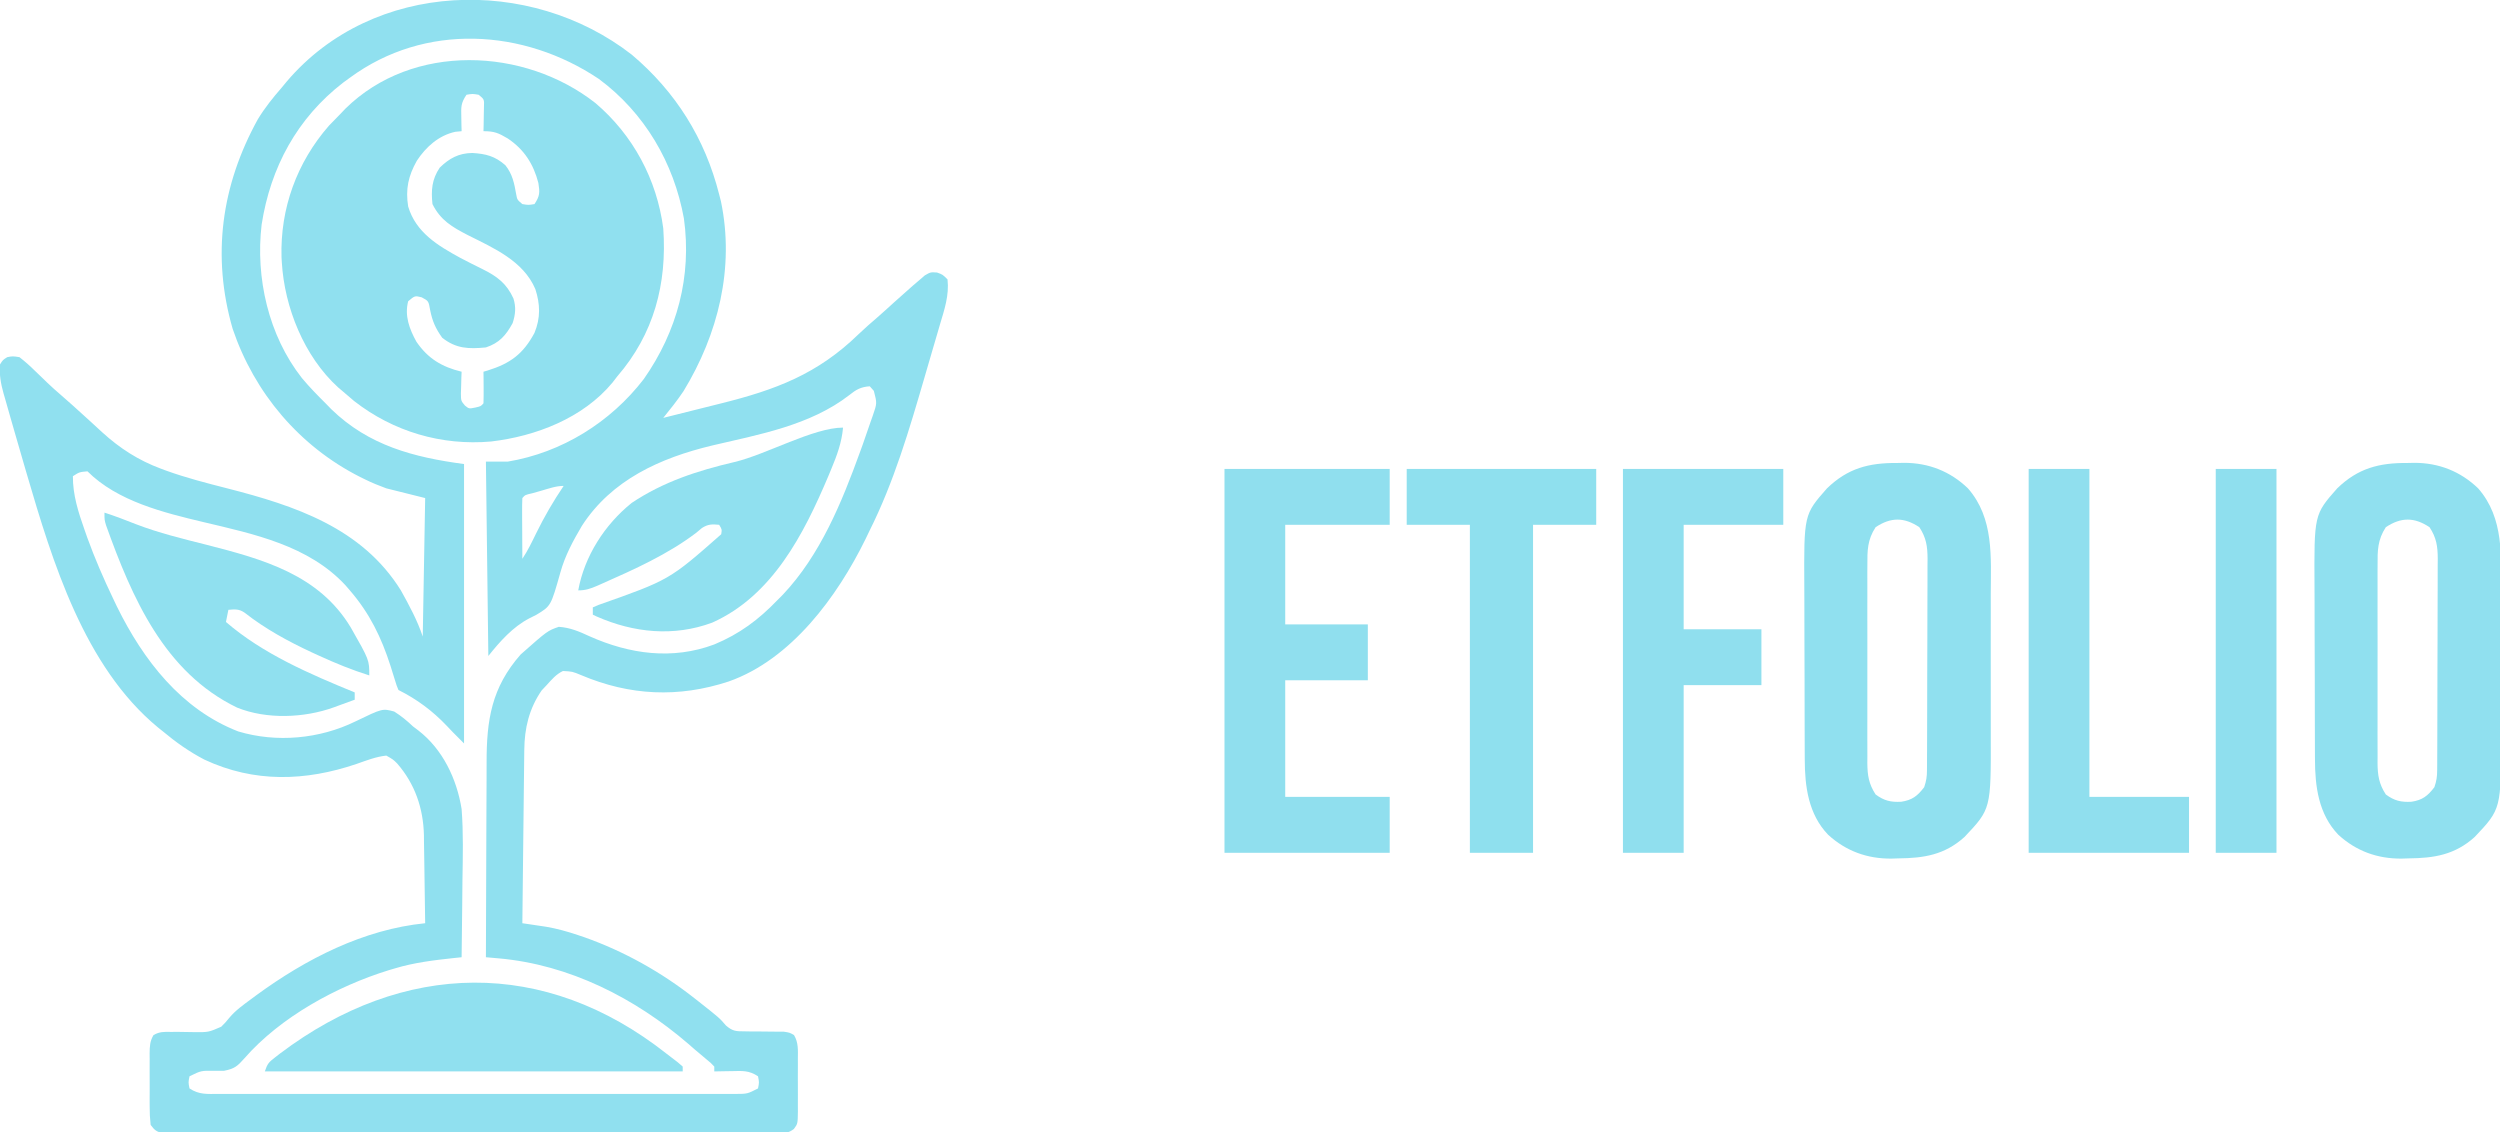 <?xml version="1.0" encoding="UTF-8"?>
<svg version="1.1" xmlns="http://www.w3.org/2000/svg" width="1029" height="466">
<path d="M0 0 C18.094 15.252 30.184 34.581 35.984 57.516 C36.352 58.948 36.352 58.948 36.727 60.41 C42.434 87.735 35.573 115.135 21.309 138.531 C18.755 142.358 15.868 145.934 12.984 149.516 C18.873 148.051 24.758 146.576 30.642 145.091 C32.638 144.588 34.635 144.089 36.632 143.593 C59.222 137.975 76.474 131.511 93.354 115.085 C95.857 112.676 98.473 110.412 101.105 108.148 C103.391 106.162 105.622 104.119 107.859 102.078 C109.563 100.553 111.272 99.032 112.984 97.516 C113.87 96.728 114.756 95.94 115.668 95.129 C116.536 94.39 117.403 93.652 118.297 92.891 C119.077 92.218 119.857 91.545 120.66 90.852 C122.984 89.516 122.984 89.516 125.652 89.68 C127.984 90.516 127.984 90.516 129.984 92.516 C130.726 99.122 128.665 105.028 126.801 111.316 C126.467 112.466 126.133 113.615 125.789 114.799 C125.078 117.239 124.363 119.677 123.643 122.114 C122.571 125.746 121.516 129.383 120.463 133.021 C114.23 154.407 107.92 175.918 97.922 195.891 C97.362 197.056 96.802 198.221 96.225 199.422 C84.627 223.067 65.672 248.97 39.879 258.023 C19.193 264.817 -0.816 263.859 -20.789 255.41 C-24.431 253.9 -24.431 253.9 -28.312 253.703 C-31.146 255.055 -32.923 257.213 -35.016 259.516 C-35.696 260.238 -36.377 260.959 -37.078 261.703 C-42.242 269.199 -44.15 277.264 -44.221 286.222 C-44.231 286.993 -44.241 287.764 -44.251 288.558 C-44.282 291.101 -44.307 293.644 -44.332 296.188 C-44.353 297.953 -44.374 299.718 -44.395 301.484 C-44.45 306.126 -44.5 310.769 -44.548 315.412 C-44.598 320.151 -44.654 324.89 -44.709 329.629 C-44.816 338.924 -44.918 348.22 -45.016 357.516 C-44.136 357.645 -43.256 357.774 -42.35 357.907 C-41.189 358.081 -40.028 358.255 -38.832 358.434 C-37.11 358.69 -37.11 358.69 -35.353 358.951 C-30.802 359.721 -26.508 360.917 -22.141 362.391 C-21.262 362.687 -20.383 362.983 -19.478 363.288 C-3.065 369.102 12.331 377.738 25.984 388.516 C26.505 388.925 27.025 389.334 27.562 389.755 C36.132 396.522 36.132 396.522 38.782 399.61 C41.539 401.996 42.917 402.013 46.52 402.02 C48.104 402.048 48.104 402.048 49.721 402.076 C51.367 402.077 51.367 402.077 53.047 402.078 C55.225 402.087 57.404 402.109 59.582 402.145 C60.546 402.145 61.511 402.146 62.504 402.147 C64.984 402.516 64.984 402.516 66.797 403.549 C68.666 406.645 68.412 409.848 68.383 413.359 C68.386 414.125 68.389 414.89 68.392 415.679 C68.394 417.296 68.388 418.914 68.375 420.531 C68.359 423.007 68.375 425.481 68.395 427.957 C68.393 429.529 68.389 431.1 68.383 432.672 C68.389 433.413 68.395 434.153 68.401 434.916 C68.331 440.045 68.331 440.045 66.736 442.211 C64.522 443.86 63.308 443.891 60.563 443.893 C59.653 443.901 58.743 443.909 57.806 443.917 C56.805 443.91 55.804 443.903 54.773 443.897 C53.711 443.901 52.649 443.906 51.554 443.911 C47.978 443.923 44.401 443.913 40.824 443.904 C38.267 443.908 35.71 443.913 33.153 443.92 C26.918 443.932 20.683 443.93 14.448 443.922 C9.382 443.915 4.315 443.914 -0.751 443.917 C-1.471 443.918 -2.191 443.918 -2.934 443.918 C-4.397 443.919 -5.86 443.92 -7.323 443.921 C-21.052 443.93 -34.781 443.92 -48.51 443.904 C-60.297 443.891 -72.083 443.893 -83.87 443.907 C-97.549 443.923 -111.228 443.929 -124.907 443.92 C-126.365 443.919 -127.823 443.918 -129.28 443.917 C-130.357 443.916 -130.357 443.916 -131.454 443.916 C-136.516 443.913 -141.578 443.917 -146.639 443.925 C-153.448 443.934 -160.258 443.927 -167.067 443.91 C-169.571 443.906 -172.076 443.907 -174.581 443.914 C-177.989 443.922 -181.396 443.912 -184.804 443.897 C-186.306 443.907 -186.306 443.907 -187.837 443.917 C-188.747 443.909 -189.657 443.901 -190.594 443.893 C-191.381 443.893 -192.168 443.892 -192.979 443.892 C-195.579 443.412 -196.46 442.629 -198.016 440.516 C-198.314 437.822 -198.436 435.365 -198.414 432.672 C-198.417 431.906 -198.42 431.141 -198.423 430.352 C-198.425 428.735 -198.419 427.118 -198.407 425.5 C-198.391 423.025 -198.407 420.55 -198.426 418.074 C-198.424 416.503 -198.42 414.931 -198.414 413.359 C-198.423 412.248 -198.423 412.248 -198.432 411.115 C-198.393 408.234 -198.334 406.042 -196.822 403.542 C-194.347 402.135 -192.558 402.195 -189.719 402.25 C-188.677 402.246 -187.636 402.242 -186.562 402.238 C-184.38 402.256 -182.198 402.29 -180.016 402.34 C-174.17 402.389 -174.17 402.389 -168.953 400.115 C-167.193 398.354 -167.193 398.354 -165.608 396.414 C-162.999 393.304 -159.764 391.045 -156.516 388.641 C-155.821 388.125 -155.126 387.61 -154.409 387.079 C-134.045 372.199 -110.37 360.045 -85.016 357.516 C-85.085 351.432 -85.173 345.349 -85.278 339.266 C-85.311 337.2 -85.339 335.135 -85.362 333.069 C-85.396 330.085 -85.448 327.101 -85.504 324.117 C-85.513 322.751 -85.513 322.751 -85.523 321.357 C-85.773 310.258 -89.195 300.189 -96.562 291.742 C-98.205 290.117 -98.205 290.117 -101.016 288.516 C-105.268 288.962 -109.246 290.555 -113.266 291.953 C-134.283 299.09 -155.368 299.777 -175.895 290.168 C-182.145 286.908 -187.62 283.034 -193.016 278.516 C-193.682 277.983 -194.349 277.451 -195.035 276.902 C-225.369 251.834 -238.419 208.704 -249.016 172.516 C-249.37 171.308 -249.37 171.308 -249.731 170.077 C-251.278 164.793 -252.809 159.505 -254.324 154.212 C-254.824 152.467 -255.325 150.723 -255.83 148.979 C-256.537 146.526 -257.233 144.07 -257.926 141.613 C-258.138 140.883 -258.35 140.153 -258.568 139.401 C-259.698 135.343 -260.346 131.728 -260.016 127.516 C-258.828 125.641 -258.828 125.641 -257.016 124.516 C-254.797 124.098 -254.797 124.098 -252.016 124.516 C-249.718 126.307 -247.751 128.037 -245.703 130.078 C-244.544 131.192 -243.384 132.305 -242.223 133.418 C-241.668 133.957 -241.113 134.495 -240.542 135.05 C-238.709 136.81 -236.817 138.485 -234.891 140.141 C-231.72 142.883 -228.613 145.69 -225.516 148.516 C-224.577 149.368 -223.639 150.22 -222.672 151.098 C-221.081 152.546 -219.496 153.999 -217.922 155.465 C-210.702 162.049 -202.981 167.011 -193.797 170.418 C-193.107 170.675 -192.417 170.932 -191.705 171.197 C-183.461 174.186 -175.005 176.345 -166.516 178.516 C-138.606 185.653 -111.005 194.8 -95.016 220.516 C-91.622 226.604 -88.223 232.895 -86.016 239.516 C-85.686 220.706 -85.356 201.896 -85.016 182.516 C-90.296 181.196 -95.576 179.876 -101.016 178.516 C-104.049 177.382 -106.78 176.315 -109.641 174.891 C-110.341 174.549 -111.041 174.206 -111.763 173.854 C-136.749 161.235 -155.308 139.276 -164.262 112.836 C-172.929 82.804 -168.918 53.838 -153.895 26.613 C-151.014 21.864 -147.654 17.699 -144.016 13.516 C-143.327 12.683 -142.639 11.85 -141.93 10.992 C-106.396 -30.699 -41.88 -32.573 0 0 Z M-116.016 9.516 C-116.917 10.172 -117.818 10.828 -118.746 11.504 C-137.733 26.153 -148.659 46.418 -152.328 69.953 C-154.913 91.79 -149.519 115.611 -135.745 133.132 C-132.69 136.791 -129.401 140.163 -126.016 143.516 C-125.236 144.317 -124.456 145.119 -123.652 145.945 C-108.274 160.884 -89.79 165.746 -69.016 168.516 C-69.016 206.466 -69.016 244.416 -69.016 283.516 C-74.016 278.516 -74.016 278.516 -76.086 276.305 C-81.954 270.124 -88.377 265.335 -96.016 261.516 C-96.79 259.649 -96.79 259.649 -97.531 257.211 C-97.949 255.878 -97.949 255.878 -98.375 254.519 C-98.669 253.569 -98.963 252.619 -99.266 251.641 C-103.08 239.805 -107.843 229.981 -116.016 220.516 C-116.89 219.499 -116.89 219.499 -117.781 218.461 C-132.975 202.054 -155.412 197.347 -176.261 192.414 C-192.631 188.515 -211.681 183.85 -224.016 171.516 C-227.322 171.805 -227.322 171.805 -230.016 173.516 C-230.06 181.217 -227.799 188.268 -225.266 195.453 C-224.875 196.568 -224.485 197.684 -224.082 198.833 C-220.983 207.401 -217.383 215.673 -213.453 223.891 C-212.936 224.976 -212.419 226.061 -211.886 227.179 C-201.027 249.239 -185.424 269.468 -161.953 278.578 C-146.184 283.304 -128.432 281.673 -113.703 274.445 C-102.623 269.087 -102.623 269.087 -97.777 270.379 C-94.868 272.194 -92.505 274.163 -90.016 276.516 C-88.927 277.339 -88.927 277.339 -87.816 278.18 C-77.764 285.954 -71.995 298.143 -70.016 310.516 C-69.263 320.282 -69.515 330.106 -69.672 339.892 C-69.724 343.465 -69.746 347.039 -69.771 350.613 C-69.825 357.581 -69.909 364.548 -70.016 371.516 C-71.122 371.63 -72.229 371.745 -73.37 371.863 C-81.543 372.743 -89.489 373.713 -97.391 376.078 C-98.701 376.466 -98.701 376.466 -100.038 376.861 C-121.365 383.464 -144.57 396.101 -159.435 413.143 C-162.248 416.315 -163.458 417.407 -167.777 418.25 C-169.073 418.255 -170.368 418.26 -171.703 418.266 C-177.218 418.17 -177.218 418.17 -182.016 420.516 C-182.516 423.016 -182.516 423.016 -182.016 425.516 C-178.047 428.161 -174.625 427.793 -170.019 427.77 C-168.622 427.774 -168.622 427.774 -167.197 427.779 C-164.062 427.787 -160.928 427.781 -157.793 427.774 C-155.551 427.777 -153.309 427.781 -151.067 427.785 C-144.968 427.794 -138.869 427.791 -132.77 427.784 C-126.398 427.779 -120.025 427.784 -113.652 427.787 C-102.262 427.791 -90.873 427.785 -79.483 427.775 C-69.152 427.766 -58.821 427.767 -48.489 427.776 C-36.498 427.787 -24.507 427.791 -12.515 427.785 C-6.166 427.782 0.184 427.782 6.534 427.788 C12.503 427.794 18.472 427.79 24.44 427.778 C26.635 427.776 28.83 427.777 31.026 427.781 C34.013 427.786 37 427.78 39.988 427.77 C40.864 427.774 41.741 427.779 42.644 427.783 C47.609 427.758 47.609 427.758 51.984 425.516 C52.484 423.016 52.484 423.016 51.984 420.516 C48.304 418.062 45.541 418.288 41.297 418.391 C40.244 418.404 40.244 418.404 39.17 418.418 C37.441 418.441 35.713 418.477 33.984 418.516 C33.984 417.856 33.984 417.196 33.984 416.516 C32.608 415.045 32.608 415.045 30.734 413.516 C30 412.894 29.265 412.273 28.508 411.633 C27.675 410.934 26.842 410.235 25.984 409.516 C25.09 408.734 24.195 407.953 23.273 407.148 C1.381 388.308 -25.681 374.546 -54.735 371.982 C-55.724 371.894 -56.713 371.806 -57.733 371.715 C-58.863 371.616 -58.863 371.616 -60.016 371.516 C-60.001 358.702 -59.959 345.888 -59.884 333.074 C-59.849 327.123 -59.824 321.172 -59.82 315.221 C-59.816 309.469 -59.787 303.719 -59.742 297.967 C-59.729 295.781 -59.725 293.596 -59.729 291.41 C-59.758 273.89 -57.698 260.506 -45.703 246.891 C-34.663 237.134 -34.663 237.134 -30.016 235.516 C-25.334 235.838 -21.62 237.437 -17.391 239.391 C-0.877 246.773 16.751 249.227 33.985 242.766 C44.368 238.46 52.24 232.574 59.984 224.516 C60.71 223.786 61.436 223.056 62.184 222.305 C77.591 206.02 86.475 184.257 93.984 163.516 C94.356 162.492 94.728 161.468 95.111 160.414 C96.182 157.415 97.216 154.407 98.234 151.391 C98.559 150.473 98.883 149.555 99.217 148.609 C100.986 143.489 100.986 143.489 99.656 138.398 C99.105 137.777 98.553 137.156 97.984 136.516 C94.337 136.744 92.302 137.912 89.547 140.141 C73.487 152.595 52.393 156.368 33.068 160.893 C11.764 166.008 -8.255 174.998 -20.504 193.949 C-24.131 200.106 -27.401 206.122 -29.336 213.035 C-33.261 226.963 -33.261 226.963 -39.266 230.578 C-40.211 231.051 -41.155 231.524 -42.129 232.012 C-49.007 235.595 -54.234 241.539 -59.016 247.516 C-59.346 221.116 -59.676 194.716 -60.016 167.516 C-57.046 167.516 -54.076 167.516 -51.016 167.516 C-28.772 163.808 -8.712 151.33 4.984 133.516 C18.706 113.915 24.793 91.233 21.48 67.43 C17.349 44.528 5.284 23.95 -13.516 10.016 C-44.515 -10.762 -85.139 -13.208 -116.016 9.516 Z M-37.078 179.453 C-38.348 179.813 -39.618 180.172 -40.926 180.543 C-43.859 181.205 -43.859 181.205 -45.016 182.516 C-45.103 184.369 -45.123 186.226 -45.113 188.082 C-45.11 189.207 -45.107 190.331 -45.104 191.49 C-45.095 192.674 -45.087 193.858 -45.078 195.078 C-45.074 196.266 -45.069 197.454 -45.064 198.678 C-45.053 201.624 -45.036 204.57 -45.016 207.516 C-42.778 204.159 -41.086 200.635 -39.328 197.016 C-35.977 190.195 -32.285 183.813 -28.016 177.516 C-31.187 177.516 -34.039 178.584 -37.078 179.453 Z " fill="#90E0EF" transform="translate(260.016,22.484)"/>
<path d="M0 0 C15.462 13.161 25.251 31.393 27.895 51.562 C29.512 74.376 24.043 95.07 8.895 112.562 C8.26 113.386 7.626 114.21 6.973 115.059 C-5.171 129.691 -24.586 137.126 -42.973 139.285 C-63.335 141.088 -83.22 135.212 -99.355 122.625 C-100.951 121.286 -102.536 119.932 -104.105 118.562 C-104.72 118.043 -105.335 117.524 -105.969 116.988 C-119.912 104.263 -128.015 84.102 -129.105 65.562 C-129.167 64.542 -129.167 64.542 -129.23 63.5 C-129.823 43.358 -122.924 24.441 -109.73 9.312 C-108.206 7.713 -106.664 6.129 -105.105 4.562 C-104.369 3.792 -103.633 3.021 -102.875 2.227 C-75.231 -24.908 -29.304 -23.001 0 0 Z M-53.105 -3.438 C-55.457 0.089 -55.32 1.591 -55.23 5.75 C-55.203 7.38 -55.203 7.38 -55.176 9.043 C-55.153 9.874 -55.129 10.706 -55.105 11.562 C-56.405 11.686 -56.405 11.686 -57.73 11.812 C-64.525 13.322 -69.746 17.984 -73.527 23.719 C-77.054 29.979 -78.241 35.429 -77.105 42.562 C-73.917 53.252 -64.88 58.668 -55.621 63.711 C-52.616 65.294 -49.595 66.823 -46.543 68.312 C-40.512 71.303 -36.609 74.203 -33.77 80.414 C-32.655 84.02 -32.948 87.001 -34.105 90.562 C-36.884 95.641 -39.595 98.726 -45.105 100.562 C-52.225 101.254 -57.418 101.089 -63.105 96.562 C-65.82 92.748 -67.134 89.801 -68.043 85.25 C-68.708 81.448 -68.708 81.448 -71.543 79.938 C-74.341 79.236 -74.341 79.236 -77.105 81.562 C-78.649 87.53 -76.59 93.005 -73.715 98.199 C-68.974 105.161 -63.194 108.597 -55.105 110.562 C-55.14 111.394 -55.175 112.225 -55.211 113.082 C-55.238 114.169 -55.265 115.255 -55.293 116.375 C-55.328 117.454 -55.363 118.533 -55.398 119.645 C-55.349 122.55 -55.349 122.55 -53.758 124.465 C-52.069 125.837 -52.069 125.837 -49.48 125.312 C-47.174 124.785 -47.174 124.785 -46.105 123.562 C-46.033 121.376 -46.022 119.187 -46.043 117 C-46.052 115.802 -46.061 114.605 -46.07 113.371 C-46.082 112.444 -46.094 111.517 -46.105 110.562 C-45.525 110.392 -44.945 110.222 -44.348 110.047 C-35.053 107.163 -29.724 103.213 -25.105 94.562 C-22.579 88.413 -22.74 82.774 -24.754 76.562 C-29.714 64.914 -41.93 59.668 -52.574 54.32 C-59.041 50.973 -63.763 48.247 -67.105 41.562 C-67.697 35.879 -67.378 31.415 -64.105 26.562 C-60.146 22.71 -56.314 20.61 -50.711 20.527 C-45.164 20.868 -41.399 21.793 -37.105 25.562 C-34.16 29.244 -33.435 33.03 -32.633 37.574 C-32.227 39.776 -32.227 39.776 -30.105 41.562 C-27.605 41.979 -27.605 41.979 -25.105 41.562 C-22.875 38.216 -22.886 36.763 -23.508 32.879 C-25.529 25.045 -29.39 19.064 -36.105 14.562 C-39.957 12.297 -41.589 11.562 -46.105 11.562 C-46.082 10.647 -46.059 9.732 -46.035 8.789 C-46.017 7.601 -45.999 6.412 -45.98 5.188 C-45.957 4.004 -45.934 2.821 -45.91 1.602 C-45.777 -1.549 -45.777 -1.549 -48.105 -3.438 C-50.605 -3.854 -50.605 -3.854 -53.105 -3.438 Z " fill="#90E0EF" transform="translate(245.105,42.438)"/>
<path d="M0 0 C0.925 -0.02 1.85 -0.04 2.803 -0.061 C12.863 -0.053 21.769 3.426 29.062 10.438 C39.843 22.734 38.511 38.734 38.461 54.062 C38.463 56.259 38.466 58.455 38.47 60.651 C38.474 65.237 38.468 69.822 38.454 74.408 C38.437 80.258 38.446 86.108 38.464 91.959 C38.475 96.488 38.472 101.018 38.464 105.548 C38.462 107.704 38.464 109.86 38.471 112.016 C38.549 142.411 38.549 142.411 27.621 153.961 C19.46 161.3 10.975 162.645 0.438 162.75 C-0.51 162.779 -1.457 162.808 -2.434 162.838 C-12.347 162.926 -21.1 159.776 -28.492 153.016 C-36.629 144.514 -38.085 133.136 -38.099 121.881 C-38.104 120.924 -38.109 119.967 -38.114 118.981 C-38.128 115.819 -38.135 112.658 -38.141 109.496 C-38.146 107.29 -38.152 105.084 -38.158 102.878 C-38.168 98.25 -38.174 93.622 -38.178 88.995 C-38.183 83.09 -38.207 77.184 -38.236 71.279 C-38.254 66.719 -38.26 62.159 -38.261 57.6 C-38.264 55.424 -38.272 53.249 -38.285 51.073 C-38.453 21.239 -38.453 21.239 -28.938 10.438 C-20.363 2.153 -11.704 -0.089 0 0 Z M-8.938 26.438 C-12.321 31.597 -12.367 36.066 -12.326 42.02 C-12.331 42.967 -12.336 43.914 -12.342 44.889 C-12.355 48.01 -12.346 51.13 -12.336 54.25 C-12.338 56.424 -12.341 58.598 -12.345 60.773 C-12.349 65.325 -12.343 69.878 -12.329 74.431 C-12.312 80.262 -12.321 86.092 -12.339 91.923 C-12.35 96.411 -12.347 100.9 -12.339 105.388 C-12.337 107.538 -12.339 109.688 -12.346 111.837 C-12.354 114.844 -12.342 117.849 -12.326 120.855 C-12.332 121.741 -12.338 122.626 -12.344 123.538 C-12.292 128.574 -11.764 132.09 -8.938 136.438 C-5.41 139.041 -2.661 139.673 1.625 139.438 C6.105 138.758 8.284 137.084 11.062 133.438 C11.963 130.735 12.191 129.17 12.203 126.397 C12.209 125.577 12.214 124.757 12.22 123.912 C12.221 123.016 12.222 122.119 12.224 121.196 C12.229 120.249 12.234 119.303 12.239 118.327 C12.253 115.191 12.26 112.054 12.266 108.918 C12.271 106.739 12.277 104.561 12.283 102.382 C12.293 97.812 12.299 93.241 12.303 88.671 C12.308 82.816 12.332 76.962 12.361 71.108 C12.379 66.606 12.385 62.105 12.386 57.604 C12.389 55.446 12.397 53.287 12.41 51.129 C12.427 48.108 12.425 45.088 12.419 42.067 C12.428 41.177 12.437 40.287 12.447 39.37 C12.413 34.323 11.92 30.784 9.062 26.438 C2.8 22.263 -2.675 22.263 -8.938 26.438 Z " fill="#90E0EF" transform="translate(990.938,190.562)"/>
<path d="M0 0 C0.925 -0.02 1.85 -0.04 2.803 -0.061 C12.863 -0.053 21.769 3.426 29.062 10.438 C39.843 22.734 38.511 38.734 38.461 54.062 C38.463 56.259 38.466 58.455 38.47 60.651 C38.474 65.237 38.468 69.822 38.454 74.408 C38.437 80.258 38.446 86.108 38.464 91.959 C38.475 96.488 38.472 101.018 38.464 105.548 C38.462 107.704 38.464 109.86 38.471 112.016 C38.549 142.411 38.549 142.411 27.621 153.961 C19.46 161.3 10.975 162.645 0.438 162.75 C-0.51 162.779 -1.457 162.808 -2.434 162.838 C-12.347 162.926 -21.1 159.776 -28.492 153.016 C-36.629 144.514 -38.085 133.136 -38.099 121.881 C-38.104 120.924 -38.109 119.967 -38.114 118.981 C-38.128 115.819 -38.135 112.658 -38.141 109.496 C-38.146 107.29 -38.152 105.084 -38.158 102.878 C-38.168 98.25 -38.174 93.622 -38.178 88.995 C-38.183 83.09 -38.207 77.184 -38.236 71.279 C-38.254 66.719 -38.26 62.159 -38.261 57.6 C-38.264 55.424 -38.272 53.249 -38.285 51.073 C-38.453 21.239 -38.453 21.239 -28.938 10.438 C-20.363 2.153 -11.704 -0.089 0 0 Z M-8.938 26.438 C-12.321 31.597 -12.367 36.066 -12.326 42.02 C-12.331 42.967 -12.336 43.914 -12.342 44.889 C-12.355 48.01 -12.346 51.13 -12.336 54.25 C-12.338 56.424 -12.341 58.598 -12.345 60.773 C-12.349 65.325 -12.343 69.878 -12.329 74.431 C-12.312 80.262 -12.321 86.092 -12.339 91.923 C-12.35 96.411 -12.347 100.9 -12.339 105.388 C-12.337 107.538 -12.339 109.688 -12.346 111.837 C-12.354 114.844 -12.342 117.849 -12.326 120.855 C-12.332 121.741 -12.338 122.626 -12.344 123.538 C-12.292 128.574 -11.764 132.09 -8.938 136.438 C-5.41 139.041 -2.661 139.673 1.625 139.438 C6.105 138.758 8.284 137.084 11.062 133.438 C11.963 130.735 12.191 129.17 12.203 126.397 C12.209 125.577 12.214 124.757 12.22 123.912 C12.221 123.016 12.222 122.119 12.224 121.196 C12.229 120.249 12.234 119.303 12.239 118.327 C12.253 115.191 12.26 112.054 12.266 108.918 C12.271 106.739 12.277 104.561 12.283 102.382 C12.293 97.812 12.299 93.241 12.303 88.671 C12.308 82.816 12.332 76.962 12.361 71.108 C12.379 66.606 12.385 62.105 12.386 57.604 C12.389 55.446 12.397 53.287 12.41 51.129 C12.427 48.108 12.425 45.088 12.419 42.067 C12.428 41.177 12.437 40.287 12.447 39.37 C12.413 34.323 11.92 30.784 9.062 26.438 C2.8 22.263 -2.675 22.263 -8.938 26.438 Z " fill="#90E0EF" transform="translate(780.938,190.562)"/>
<path d="M0 0 C22.44 0 44.88 0 68 0 C68 7.59 68 15.18 68 23 C53.81 23 39.62 23 25 23 C25 36.53 25 50.06 25 64 C36.22 64 47.44 64 59 64 C59 71.59 59 79.18 59 87 C47.78 87 36.56 87 25 87 C25 102.84 25 118.68 25 135 C39.19 135 53.38 135 68 135 C68 142.59 68 150.18 68 158 C45.56 158 23.12 158 0 158 C0 105.86 0 53.72 0 0 Z " fill="#90DFEE" transform="translate(504,193)"/>
<path d="M0 0 C21.78 0 43.56 0 66 0 C66 7.59 66 15.18 66 23 C52.47 23 38.94 23 25 23 C25 37.19 25 51.38 25 66 C35.56 66 46.12 66 57 66 C57 73.59 57 81.18 57 89 C46.44 89 35.88 89 25 89 C25 111.77 25 134.54 25 158 C16.75 158 8.5 158 0 158 C0 105.86 0 53.72 0 0 Z " fill="#90DFEE" transform="translate(668,193)"/>
<path d="M0 0 C25.74 0 51.48 0 78 0 C78 7.59 78 15.18 78 23 C69.42 23 60.84 23 52 23 C52 67.55 52 112.1 52 158 C43.42 158 34.84 158 26 158 C26 113.45 26 68.9 26 23 C17.42 23 8.84 23 0 23 C0 15.41 0 7.82 0 0 Z " fill="#8FE0EE" transform="translate(579,193)"/>
<path d="M0 0 C8.25 0 16.5 0 25 0 C25 44.55 25 89.1 25 135 C38.53 135 52.06 135 66 135 C66 142.59 66 150.18 66 158 C44.22 158 22.44 158 0 158 C0 105.86 0 53.72 0 0 Z " fill="#90DFEE" transform="translate(835,193)"/>
<path d="M0 0 C1.522 1.198 3.066 2.367 4.612 3.533 C5.286 4.117 5.96 4.701 6.655 5.302 C6.655 5.962 6.655 6.622 6.655 7.302 C-50.105 7.302 -106.865 7.302 -165.345 7.302 C-164.267 4.068 -163.71 3.525 -161.126 1.517 C-160.451 0.991 -159.775 0.466 -159.079 -0.076 C-108.262 -38.4 -50.141 -39.551 0 0 Z " fill="#90E0EF" transform="translate(274.345,433.698)"/>
<path d="M0 0 C-0.557 6.199 -2.491 11.401 -4.875 17.125 C-5.471 18.561 -5.471 18.561 -6.078 20.025 C-16.158 43.827 -29.058 69.192 -53.875 80.285 C-69.681 86.149 -86.129 84.465 -101.375 77.77 C-101.911 77.516 -102.448 77.262 -103 77 C-103 76.01 -103 75.02 -103 74 C-101.883 73.518 -101.883 73.518 -100.744 73.025 C-71.5 62.712 -71.5 62.712 -50.145 43.891 C-49.83 41.911 -49.83 41.911 -51 40 C-53.952 39.731 -55.549 39.713 -58.086 41.328 C-58.841 41.962 -59.597 42.597 -60.375 43.25 C-72.02 52.122 -85.906 58.349 -99.25 64.25 C-99.899 64.538 -100.547 64.825 -101.216 65.121 C-103.999 66.311 -105.937 67 -109 67 C-106.444 52.931 -98.101 39.934 -87 31 C-73.95 22.279 -59.868 17.726 -44.715 14.176 C-31.69 11.111 -12.185 0 0 0 Z " fill="#90E0EF" transform="translate(347,176)"/>
<path d="M0 0 C4.39 1.416 8.651 3.048 12.938 4.75 C22.428 8.4 32.215 10.757 42.059 13.246 C65.137 19.165 88.302 25.474 101.392 47.292 C109 60.635 109 60.635 109 67 C101.906 64.777 95.195 62.03 88.438 58.938 C87.389 58.458 86.341 57.978 85.261 57.484 C75.59 52.968 66.166 47.849 57.75 41.23 C55.431 39.6 53.769 39.769 51 40 C50.67 41.65 50.34 43.3 50 45 C65.159 58.124 84.585 66.453 103 74 C103 74.99 103 75.98 103 77 C100.772 77.817 98.543 78.629 96.312 79.438 C95.687 79.668 95.061 79.898 94.416 80.135 C82.189 84.552 66.759 85.165 54.59 80.25 C24.615 65.783 11.32 34.957 0.652 5.21 C0 3 0 3 0 0 Z " fill="#90E0EF" transform="translate(43,211)"/>
<path d="M0 0 C8.25 0 16.5 0 25 0 C25 52.14 25 104.28 25 158 C16.75 158 8.5 158 0 158 C0 105.86 0 53.72 0 0 Z " fill="#8FDFEE" transform="translate(912,193)"/>
</svg>
